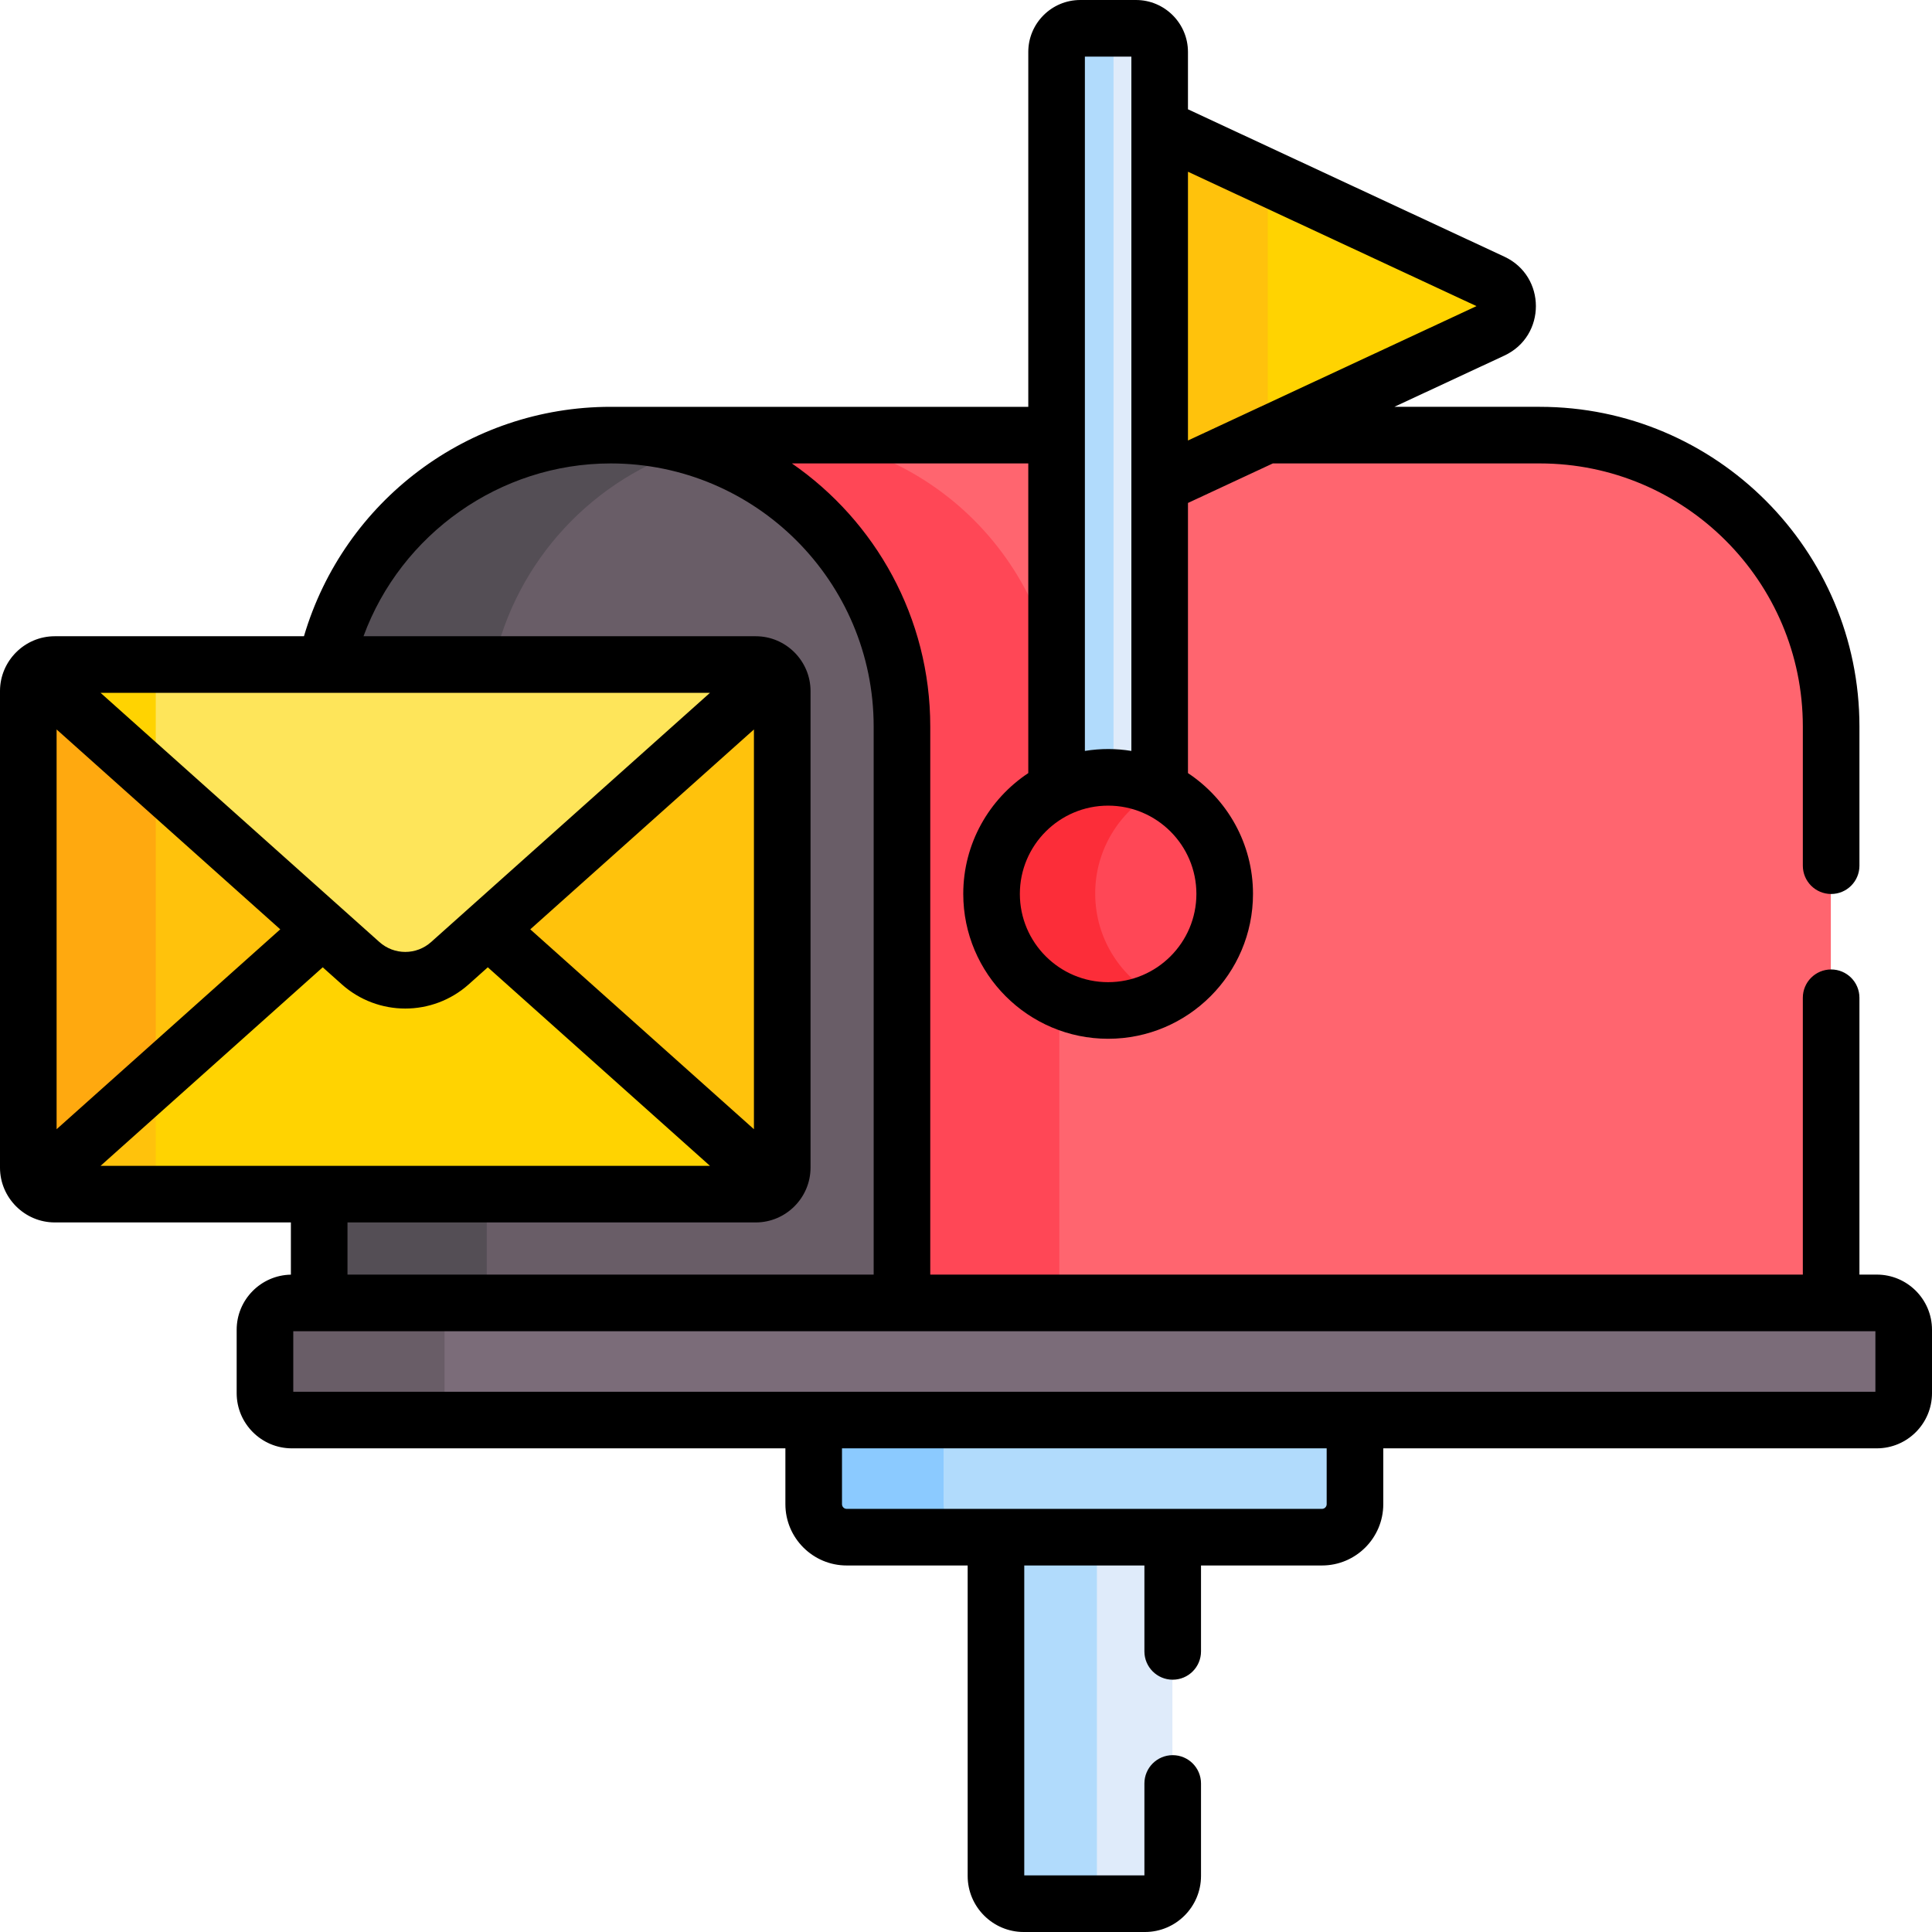 <svg id="Capa_1" enable-background="new 0 0 512.002 512.002" height="512" viewBox="0 0 512.002 512.002" width="512" xmlns="http://www.w3.org/2000/svg"><g><g><path d="m161.729 115.207c-37.01 0-67.922 26.042-75.452 60.798l-1.768 142.347v28.826h156.44v-154.75c0-42.649-36.573-77.221-79.22-77.221z" fill="#695d67"/><path d="m130.767 176.004c5.962-27.521 26.592-49.563 53.295-57.554-7.128-2.101-14.629-3.244-22.333-3.244-37.01 0-67.922 26.042-75.452 60.798l-1.768 142.347v28.826h44.491v-28.826z" fill="#544e55"/><path d="m407.971 115.207h-246.242c42.647 0 77.22 34.572 77.22 77.219v154.75h246.242v-154.75c0-42.647-34.573-77.219-77.22-77.219z" fill="#ff656f"/><path d="m203.51 115.207h-41.781c42.647 0 77.22 34.572 77.22 77.219v154.75h41.781v-154.75c0-42.647-34.573-77.219-77.22-77.219z" fill="#ff4756"/><path d="m263.86 405.262v91.774c0 4.065 3.295 7.36 7.36 7.36h32.12c4.065 0 7.36-3.295 7.36-7.36v-91.774z" fill="#dfebfa"/><path d="m290.693 497.036v-91.774h-26.833v91.774c0 4.065 3.295 7.36 7.36 7.36h26.833c-4.065 0-7.36-3.295-7.36-7.36z" fill="#b1dbfc"/><g><path d="m200.202 176.005h-185.766c-3.86 0-7.018 3.158-7.018 7.018v126.312c0 3.86 3.158 7.018 7.018 7.018h185.766c3.86 0 7.018-3.158 7.018-7.018v-126.313c0-3.86-3.158-7.017-7.018-7.017z" fill="#ffc20c"/><path d="m41.277 309.334v-126.312c0-3.86 3.158-7.018 7.017-7.018h-33.858c-3.86 0-7.017 3.158-7.017 7.018v126.312c0 3.86 3.158 7.018 7.017 7.018h33.858c-3.859 0-7.017-3.158-7.017-7.018z" fill="#ffa90f"/><path d="m119.161 253.937c-6.744 6.027-16.939 6.027-23.683 0l-10.032-8.965-76.077 69.195c1.28 1.341 3.079 2.184 5.068 2.184h185.766c1.989 0 3.788-.843 5.068-2.184l-76.077-69.195z" fill="#ffd301"/><path d="m41.277 309.334v-24.189l-31.908 29.022c1.28 1.341 3.078 2.184 5.068 2.184h33.858c-3.86.001-7.018-3.157-7.018-7.017z" fill="#ffc20c"/><path d="m200.202 176.005h-185.766c-1.989 0-3.788.843-5.068 2.184l86.109 76.955c6.744 6.027 16.939 6.027 23.683 0l86.109-76.955c-1.279-1.342-3.078-2.184-5.067-2.184z" fill="#fee55a"/><path d="m41.277 183.022c0-3.86 3.158-7.018 7.017-7.018h-33.858c-1.989 0-3.788.843-5.068 2.184l31.909 28.516z" fill="#ffd301"/></g><path d="m395.386 74.648-89.09-41.494v95.733l89.09-41.494c5.416-2.523 5.416-10.223 0-12.745z" fill="#ffd301"/><path d="m335.964 46.971-29.667-13.817v95.733l29.667-13.818z" fill="#ffc20c"/><g><path d="m293.585 210.897c4.905 0 9.54 1.148 13.659 3.182v-200.413c0-3.464-2.808-6.272-6.272-6.272h-14.774c-3.464 0-6.272 2.808-6.272 6.272v200.414c4.119-2.035 8.754-3.183 13.659-3.183z" fill="#dfebfa"/></g><g><g><path d="m295.092 13.666c0-3.398 2.703-6.157 6.076-6.262-.066-.002-.13-.01-.196-.01h-14.774c-3.464 0-6.272 2.808-6.272 6.272v200.414c4.119-2.034 8.754-3.182 13.659-3.182.506 0 1.008.02 1.508.044v-197.276z" fill="#b1dbfc"/></g></g><path d="m215.556 374.219v24.298c0 4.83 3.915 8.745 8.745 8.745h125.957c4.829 0 8.745-3.915 8.745-8.745v-24.298z" fill="#b1dbfc"/><path d="m250.056 398.517v-24.298h-34.5v24.298c0 4.83 3.915 8.745 8.745 8.745h34.5c-4.83 0-8.745-3.915-8.745-8.745z" fill="#8bcaff"/><path d="m497.293 345.177h-420.028c-3.936 0-7.127 3.191-7.127 7.127v16.788c0 3.936 3.191 7.127 7.127 7.127h420.028c3.936 0 7.127-3.191 7.127-7.127v-16.788c.001-3.936-3.19-7.127-7.127-7.127z" fill="#7b6c79"/><path d="m117.805 369.092v-16.788c0-3.936 3.191-7.127 7.127-7.127h-47.667c-3.936 0-7.127 3.191-7.127 7.127v16.788c0 3.936 3.191 7.127 7.127 7.127h47.667c-3.937.001-7.127-3.19-7.127-7.127z" fill="#695d67"/><circle cx="293.585" cy="236.789" fill="#ff4756" r="30.892"/><circle cx="293.585" cy="236.789" fill="#ff4756" r="30.892"/><path d="m290.239 236.788c0-12.11 6.973-22.587 17.119-27.651-4.147-2.07-8.822-3.241-13.773-3.241-17.061 0-30.892 13.831-30.892 30.891 0 17.061 13.831 30.892 30.892 30.892 4.95 0 9.625-1.171 13.773-3.241-10.147-5.063-17.119-15.539-17.119-27.65z" fill="#fc2d39"/></g><g><path d="m497.375 337.783h-4.604v-73.366c0-4.142-3.357-7.5-7.5-7.5s-7.5 3.358-7.5 7.5v73.366h-231.241v-145.25c0-28.881-14.536-54.419-36.666-69.72h62.643v82.069c-10.375 6.88-17.232 18.658-17.232 32.013 0 21.169 17.223 38.392 38.392 38.392s38.392-17.222 38.392-38.392c0-13.354-6.858-25.133-17.232-32.013v-71.595l22.488-10.474h70.739c38.443 0 69.719 31.276 69.719 69.719v36.885c0 4.142 3.357 7.5 7.5 7.5s7.5-3.358 7.5-7.5v-36.885c0-46.714-38.005-84.719-84.72-84.719h-38.533l29.157-13.58c11.144-5.191 11.132-21.029 0-26.213l-83.851-39.054v-15.194c-.001-7.594-6.18-13.772-13.773-13.772h-14.773c-7.594 0-13.772 6.178-13.772 13.772v94.041h-110.697c-37.673 0-70.665 24.878-81.257 60.797h-66.036c-8.047 0-14.518 6.609-14.518 14.518v126.312c0 7.957 6.517 14.518 14.518 14.518h62.572v13.839c-7.946.139-14.37 6.635-14.37 14.614v16.789c0 8.065 6.562 14.627 14.627 14.627h130.791v14.798c0 8.958 7.287 16.245 16.244 16.245h32.06v82.274c0 8.193 6.666 14.859 14.859 14.859h32.12c8.193 0 14.859-6.666 14.859-14.859v-24.505c0-4.142-3.357-7.5-7.5-7.5s-7.5 3.358-7.5 7.5v24.364h-31.839v-82.134h31.839v22.77c0 4.142 3.357 7.5 7.5 7.5s7.5-3.358 7.5-7.5v-22.77h32.059c8.958 0 16.245-7.287 16.245-16.245v-14.798h130.791c8.065 0 14.627-6.562 14.627-14.627v-16.789c0-8.065-6.562-14.627-14.627-14.627zm-182.55-292.27 76.463 35.613-76.463 35.613zm-27.318-30.513h12.318v184.003c-3.988-.646-8.07-.688-12.318 0zm6.159 198.503c12.898 0 23.392 10.494 23.392 23.392s-10.493 23.392-23.392 23.392-23.392-10.494-23.392-23.392 10.494-23.392 23.392-23.392zm-131.855-90.69c38.443 0 69.72 31.276 69.72 69.72v145.25h-139.441v-13.826h108.193c7.982 0 14.518-6.542 14.518-14.518v-126.311c0-7.946-6.506-14.518-14.518-14.518h-103.95c9.909-27.016 36.09-45.797 65.478-45.797zm37.99 176.441-59.271-52.969 59.271-52.97zm-113.534-115.644h.031 101.85l-73.904 66.047c-3.901 3.487-9.786 3.487-13.688 0-11.397-10.186-62.875-56.191-73.903-66.047zm-71.267 9.703 59.272 52.971-59.272 52.971zm11.654 115.645 58.873-52.614 5.033 4.498c9.601 8.578 24.078 8.579 33.68 0l5.033-4.498 58.874 52.614zm324.93 89.666c0 .687-.559 1.245-1.245 1.245h-125.957c-.686 0-1.244-.558-1.244-1.245v-14.798h128.446zm145.418-29.798c-21.588 0-393.942 0-419.282 0v-16.042h419.282z"/></g></g></svg>